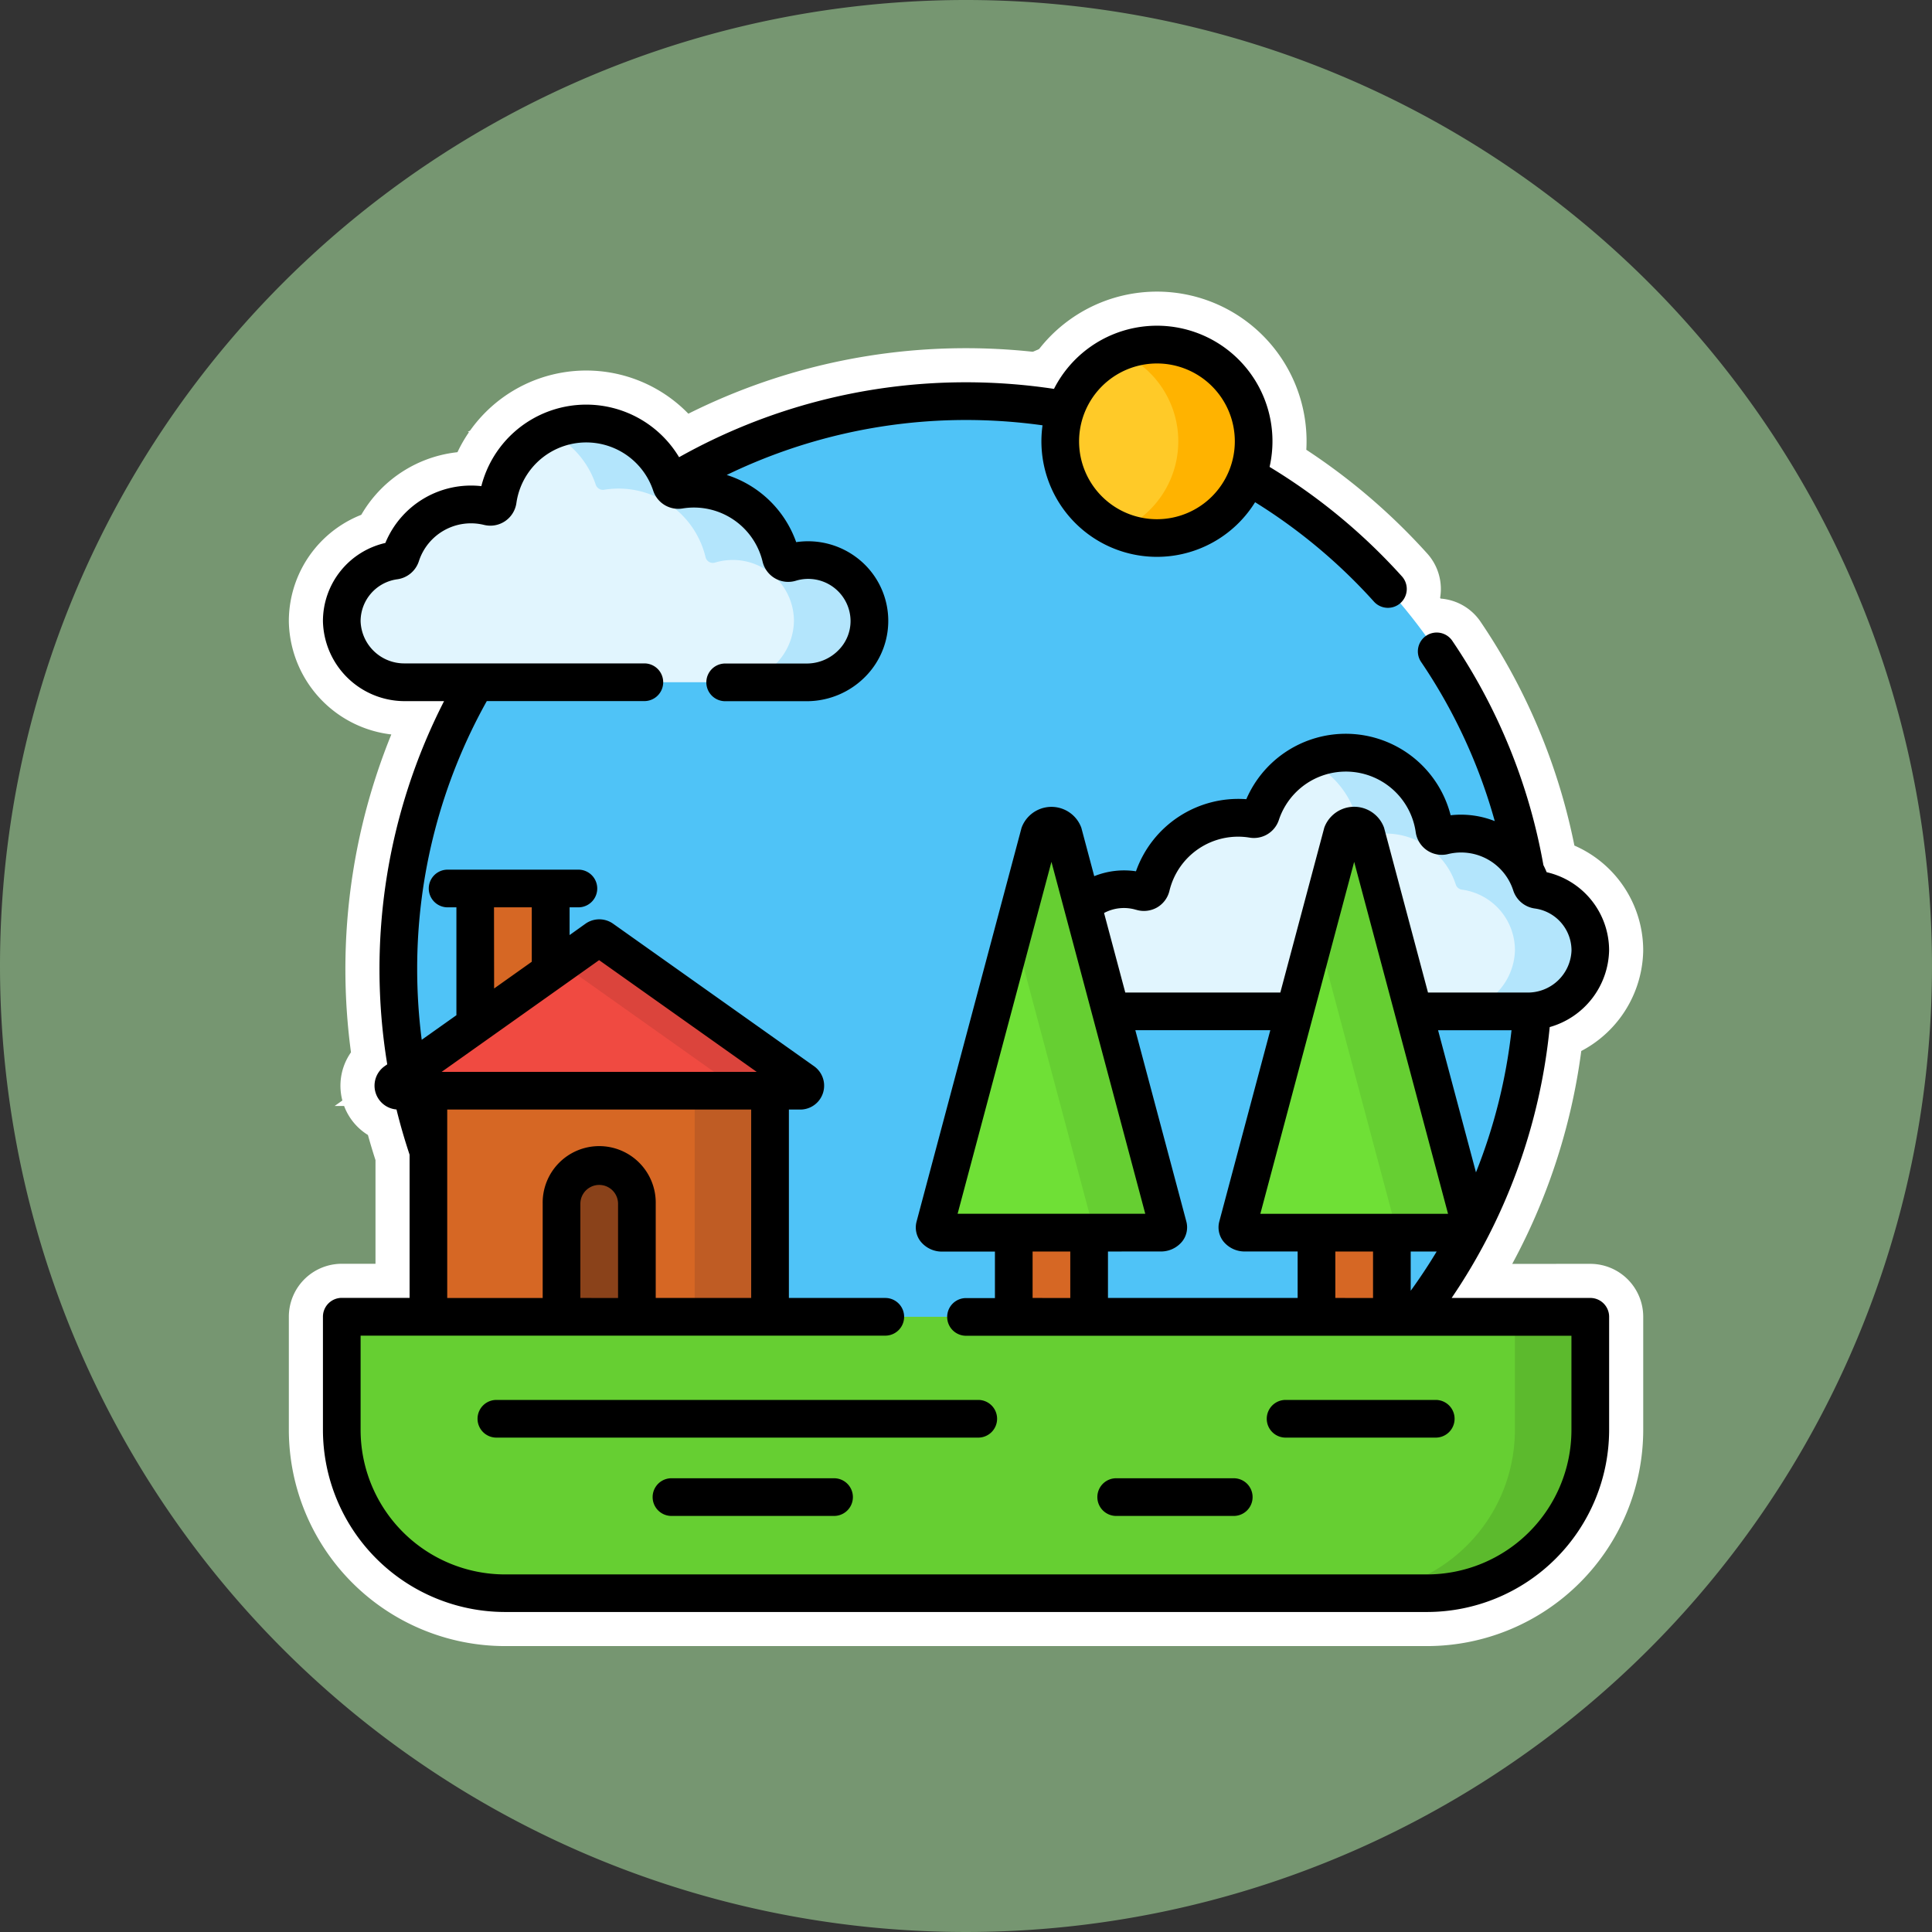 <svg xmlns="http://www.w3.org/2000/svg" width="85" height="85" viewBox="0 0 85 85">
  <rect x="0" y="0" width="85" height="85" fill="#333333" stroke="none"/>
  <g id="Grupo_1111206" data-name="Grupo 1111206" transform="translate(-235.051 -5287)">
    <path id="Trazado_873499" data-name="Trazado 873499" d="M42.5,0A42.5,42.5,0,1,1,0,42.5,42.5,42.5,0,0,1,42.5,0Z" transform="translate(235.051 5287)" fill="#769671"/>
    <g id="Grupo_1111205" data-name="Grupo 1111205">
      <g id="Grupo_1111203" data-name="Grupo 1111203" transform="translate(249.259 5301.333)">
        <path id="Trazado_896502" data-name="Trazado 896502" d="M79.956,54.978A24.978,24.978,0,1,1,54.978,30,24.978,24.978,0,0,1,79.956,54.978Zm0,0" transform="translate(-26.685 -26.684)" fill="#4fc3f7" stroke="#fff" stroke-width="3"/>
        <path id="Trazado_896503" data-name="Trazado 896503" d="M26.821,44.778a3.934,3.934,0,0,0-4.46-2.968.334.334,0,0,1-.372-.225,3.934,3.934,0,0,0-7.628.691.329.329,0,0,1-.406.271A3.24,3.24,0,0,0,10.1,44.7a.33.33,0,0,1-.271.225A2.69,2.69,0,0,0,7.5,47.592a2.755,2.755,0,0,0,2.756,2.686H27.963a2.738,2.738,0,0,0,2.745-2.726,2.692,2.692,0,0,0-3.468-2.539.33.33,0,0,1-.42-.235Zm0,0" transform="translate(-6.671 -34.596)" fill="#e1f5fe" stroke="#fff" stroke-width="3"/>
        <path id="Trazado_896504" data-name="Trazado 896504" d="M100.474,45.013a.33.33,0,0,1-.42-.235,3.934,3.934,0,0,0-4.46-2.968.334.334,0,0,1-.372-.225,3.934,3.934,0,0,0-5.39-2.324,3.948,3.948,0,0,1,2.074,2.324.333.333,0,0,0,.372.225,3.935,3.935,0,0,1,4.46,2.968.33.33,0,0,0,.42.235,2.692,2.692,0,0,1,3.468,2.539,2.738,2.738,0,0,1-2.745,2.726H101.2a2.738,2.738,0,0,0,2.745-2.726A2.692,2.692,0,0,0,100.474,45.013Zm0,0" transform="translate(-79.904 -34.596)" fill="#b3e5fc" stroke="#fff" stroke-width="3"/>
        <path id="Trazado_896505" data-name="Trazado 896505" d="M298.39,175.805a3.934,3.934,0,0,1,4.46-2.968.334.334,0,0,0,.372-.225,3.934,3.934,0,0,1,7.628.691.329.329,0,0,0,.406.271,3.24,3.24,0,0,1,3.853,2.151.33.33,0,0,0,.271.224,2.69,2.69,0,0,1,2.332,2.67,2.756,2.756,0,0,1-2.757,2.686H297.248a2.739,2.739,0,0,1-2.746-2.726,2.692,2.692,0,0,1,3.468-2.539.329.329,0,0,0,.42-.235Zm0,0" transform="translate(-261.954 -151.141)" fill="#e1f5fe" stroke="#fff" stroke-width="3"/>
        <path id="Trazado_896506" data-name="Trazado 896506" d="M402.255,175.95a.329.329,0,0,1-.271-.224,3.241,3.241,0,0,0-3.853-2.151.329.329,0,0,1-.406-.271,3.935,3.935,0,0,0-5.553-3.016,3.939,3.939,0,0,1,2.238,3.015.329.329,0,0,0,.406.272,3.241,3.241,0,0,1,3.853,2.15.329.329,0,0,0,.271.225,2.689,2.689,0,0,1,2.331,2.669,2.757,2.757,0,0,1-2.757,2.686h3.316a2.757,2.757,0,0,0,2.757-2.686A2.69,2.69,0,0,0,402.255,175.95Zm0,0" transform="translate(-348.828 -151.142)" fill="#b3e5fc" stroke="#fff" stroke-width="3"/>
        <path id="Trazado_896507" data-name="Trazado 896507" d="M302.01,11.755A4.255,4.255,0,1,1,297.755,7.5,4.255,4.255,0,0,1,302.01,11.755Zm0,0" transform="translate(-261.062 -6.671)" fill="#ffca28" stroke="#fff" stroke-width="3"/>
        <path id="Trazado_896508" data-name="Trazado 896508" d="M318.658,7.5A4.24,4.24,0,0,0,317,7.835a4.257,4.257,0,0,1,0,7.84A4.256,4.256,0,1,0,318.658,7.5Zm0,0" transform="translate(-281.965 -6.671)" fill="#ffb300" stroke="#fff" stroke-width="3"/>
        <path id="Trazado_896509" data-name="Trazado 896509" d="M60.637,224h3.316v7.737H60.637Zm0,0" transform="translate(-53.935 -199.243)" fill="#d66724" stroke="#fff" stroke-width="3"/>
        <path id="Trazado_896510" data-name="Trazado 896510" d="M41.98,304.5H57.011v9.947H41.98Zm0,0" transform="translate(-37.341 -270.846)" fill="#d66724" stroke="#fff" stroke-width="3"/>
        <path id="Trazado_896511" data-name="Trazado 896511" d="M147.98,304.5H151.3v9.947H147.98Zm0,0" transform="translate(-131.625 -270.846)" fill="#bf5c24" stroke="#fff" stroke-width="3"/>
        <path id="Trazado_896512" data-name="Trazado 896512" d="M98.3,341.131H94.98v-4.974a1.658,1.658,0,0,1,3.316,0Zm0,0" transform="translate(-84.483 -297.53)" fill="#8a421a" stroke="#fff" stroke-width="3"/>
        <path id="Trazado_896513" data-name="Trazado 896513" d="M45.885,250.487H28.2a.221.221,0,0,1-.127-.4l8.842-6.269a.219.219,0,0,1,.255,0l8.842,6.269a.221.221,0,0,1-.127.4Zm0,0" transform="translate(-24.888 -216.833)" fill="#f04a41" stroke="#fff" stroke-width="3"/>
        <path id="Trazado_896514" data-name="Trazado 896514" d="M105.612,250.085l-8.842-6.269a.219.219,0,0,0-.254,0l-1.53,1.085,7.311,5.184a.221.221,0,0,1-.127.4h3.316a.221.221,0,0,0,.127-.4Zm0,0" transform="translate(-84.487 -216.832)" fill="#db443c" stroke="#fff" stroke-width="3"/>
        <path id="Trazado_896515" data-name="Trazado 896515" d="M55.248,406.657H14.682A7.182,7.182,0,0,1,7.5,399.476V394.5H62.43v4.976A7.182,7.182,0,0,1,55.248,406.657Zm0,0" transform="translate(-6.672 -350.899)" fill="#66cf32" stroke="#fff" stroke-width="3"/>
        <path id="Trazado_896516" data-name="Trazado 896516" d="M416.7,394.5v4.976a7.182,7.182,0,0,1-7.182,7.182h3.316a7.182,7.182,0,0,0,7.182-7.182V394.5Zm0,0" transform="translate(-364.259 -350.899)" fill="#5cba2d" stroke="#fff" stroke-width="3"/>
        <path id="Trazado_896517" data-name="Trazado 896517" d="M275,361h3.316v3.7H275Zm0,0" transform="translate(-244.607 -321.101)" fill="#d66724" stroke="#fff" stroke-width="3"/>
        <path id="Trazado_896518" data-name="Trazado 896518" d="M253.444,216.906h-9.614c-.208,0-.365-.133-.327-.277l4.62-17.328c.107-.4.921-.4,1.027,0l4.62,17.328C253.809,216.773,253.652,216.906,253.444,216.906Zm0,0" transform="translate(-216.587 -177.007)" fill="#6fe036" stroke="#fff" stroke-width="3"/>
        <path id="Trazado_896519" data-name="Trazado 896519" d="M281.791,216.629l-4.62-17.328c-.107-.4-.921-.4-1.027,0L275,203.592l3.476,13.036c.038.144-.119.277-.327.277h3.316C281.672,216.905,281.829,216.773,281.791,216.629Zm0,0" transform="translate(-244.607 -177.007)" fill="#66cf32" stroke="#fff" stroke-width="3"/>
        <path id="Trazado_896520" data-name="Trazado 896520" d="M395.512,361h3.316v3.7h-3.316Zm0,0" transform="translate(-351.8 -321.101)" fill="#d66724" stroke="#fff" stroke-width="3"/>
        <path id="Trazado_896521" data-name="Trazado 896521" d="M373.956,216.906h-9.614c-.208,0-.365-.133-.327-.277l4.62-17.328c.106-.4.92-.4,1.027,0l4.62,17.328C374.321,216.773,374.164,216.906,373.956,216.906Zm0,0" transform="translate(-323.779 -177.007)" fill="#6fe036" stroke="#fff" stroke-width="3"/>
        <path id="Trazado_896522" data-name="Trazado 896522" d="M402.3,216.629l-4.62-17.328c-.107-.4-.921-.4-1.027,0l-1.144,4.292,3.475,13.036c.038.144-.118.277-.326.277h3.316C402.184,216.905,402.341,216.773,402.3,216.629Zm0,0" transform="translate(-351.799 -177.007)" fill="#66cf32" stroke="#fff" stroke-width="3"/>
        <path id="Trazado_896523" data-name="Trazado 896523" d="M55.758,42.772h-6.1a25.632,25.632,0,0,0,4.315-11.918,3.588,3.588,0,0,0,2.613-3.375,3.53,3.53,0,0,0-2.748-3.439q-.065-.161-.143-.313A25.511,25.511,0,0,0,49.7,13.879a.829.829,0,1,0-1.374.927,23.87,23.87,0,0,1,3.229,6.986,4.047,4.047,0,0,0-1.941-.257,4.763,4.763,0,0,0-8.989-.707A4.776,4.776,0,0,0,35.77,24a3.521,3.521,0,0,0-1.836.215l-.568-2.131a1.4,1.4,0,0,0-2.629,0l-4.62,17.329a1,1,0,0,0,.178.873,1.2,1.2,0,0,0,.95.446h2.32v2.045H28.293a.829.829,0,0,0,0,1.658H54.929v4.147a6.36,6.36,0,0,1-6.353,6.353H8.01a6.36,6.36,0,0,1-6.353-6.353V44.43H24.741a.829.829,0,0,0,0-1.658H20.5V34.483H21a1.05,1.05,0,0,0,.607-1.907l-8.842-6.27a1.051,1.051,0,0,0-1.213,0l-.7.5V25.586h.387a.829.829,0,0,0,0-1.658H5.485a.829.829,0,0,0,0,1.658h.387v4.746L4.346,31.414a24.448,24.448,0,0,1-.2-3.12A24.133,24.133,0,0,1,7.209,16.512h6.932a.829.829,0,1,0,0-1.658H3.585A1.921,1.921,0,0,1,1.657,13a1.864,1.864,0,0,1,1.612-1.847,1.164,1.164,0,0,0,.951-.793,2.409,2.409,0,0,1,2.864-1.6A1.158,1.158,0,0,0,8.511,7.8a3.105,3.105,0,0,1,6.02-.544,1.16,1.16,0,0,0,1.293.781,3.107,3.107,0,0,1,3.519,2.341,1.158,1.158,0,0,0,1.47.837,1.863,1.863,0,0,1,2.4,1.757,1.816,1.816,0,0,1-.537,1.306,1.952,1.952,0,0,1-1.379.581h-3.6a.829.829,0,0,0,0,1.658h3.6a3.62,3.62,0,0,0,2.559-1.074,3.486,3.486,0,0,0-.425-5.283,3.547,3.547,0,0,0-2.61-.641,4.774,4.774,0,0,0-3.056-2.956A24.128,24.128,0,0,1,28.293,4.145a24.419,24.419,0,0,1,3.366.234,5.082,5.082,0,0,0,9.352,3.383,24.211,24.211,0,0,1,5.215,4.358.829.829,0,1,0,1.23-1.111,25.857,25.857,0,0,0-5.808-4.8,5.082,5.082,0,0,0-9.485-3.433,26.076,26.076,0,0,0-3.872-.29A25.768,25.768,0,0,0,15.669,5.782a4.763,4.763,0,0,0-8.7,1.273,4.077,4.077,0,0,0-4.223,2.5A3.528,3.528,0,0,0,0,13a3.6,3.6,0,0,0,3.585,3.514H5.329a25.886,25.886,0,0,0-2.5,15.979l-.121.086a1.05,1.05,0,0,0,.528,1.9c.165.671.359,1.337.576,1.989v6.3H.828A.829.829,0,0,0,0,43.6v4.976A8.02,8.02,0,0,0,8.01,56.588H48.576a8.02,8.02,0,0,0,8.011-8.011V43.6a.829.829,0,0,0-.829-.829Zm-18.9-2.045a1.2,1.2,0,0,0,.95-.447,1,1,0,0,0,.178-.872l-2.244-8.416h5.938l-2.244,8.416a1,1,0,0,0,.177.872,1.2,1.2,0,0,0,.95.447h2.32v2.045H34.538V40.728Zm4.384-1.658L45.37,23.585,49.5,39.07Zm9.487-1.821-1.668-6.255h3.232A24.016,24.016,0,0,1,50.728,37.248ZM49,40.728q-.532.885-1.143,1.727V40.728ZM35.776,25.693a1.17,1.17,0,0,0,.92-.1,1.158,1.158,0,0,0,.547-.734,3.107,3.107,0,0,1,3.515-2.342,1.156,1.156,0,0,0,1.3-.779,3.105,3.105,0,0,1,6.02.542,1.157,1.157,0,0,0,1.426.962,2.409,2.409,0,0,1,2.864,1.6,1.161,1.161,0,0,0,.951.795,1.865,1.865,0,0,1,1.613,1.847A1.921,1.921,0,0,1,53,29.335H48.618L46.684,22.08a1.4,1.4,0,0,0-2.629,0l-1.934,7.255H35.3l-.934-3.5a1.855,1.855,0,0,1,1.41-.14Zm-3.725-2.108,1.788,6.707a0,0,0,0,0,0,0l2.34,8.776H27.923Zm-.829,19.187V40.728H32.88v2.045Zm13.319,0V40.728H46.2v2.045ZM36.693,1.658a3.426,3.426,0,1,1-3.426,3.426A3.43,3.43,0,0,1,36.693,1.658ZM11.326,42.772V38.628a.829.829,0,1,1,1.658,0v4.145Zm-3.8-17.186H9.188V27.98L7.531,29.156Zm4.624,2.323,6.934,4.916H5.222ZM5.468,34.483H18.841v8.289h-4.2V38.628a2.487,2.487,0,1,0-4.973,0v4.145h-4.2Zm0,0" stroke="#fff" stroke-width="3"/>
        <path id="Trazado_896524" data-name="Trazado 896524" d="M84.384,428.419a.829.829,0,0,0-.829-.829h-21.2a.829.829,0,0,0,0,1.658h21.2A.829.829,0,0,0,84.384,428.419Zm0,0" transform="translate(-54.724 -380.332)" stroke="#fff" stroke-width="3"/>
        <path id="Trazado_896525" data-name="Trazado 896525" d="M383.139,429.248a.829.829,0,1,0,0-1.658h-6.606a.829.829,0,0,0,0,1.658Zm0,0" transform="translate(-334.18 -380.332)" stroke="#fff" stroke-width="3"/>
        <path id="Trazado_896526" data-name="Trazado 896526" d="M132.075,458.762a.829.829,0,0,0,0,1.658h7.153a.829.829,0,1,0,0-1.658Zm0,0" transform="translate(-116.741 -408.058)" stroke="#fff" stroke-width="3"/>
        <path id="Trazado_896527" data-name="Trazado 896527" d="M314.278,460.42a.829.829,0,0,0,0-1.658h-5.172a.829.829,0,0,0,0,1.658Zm0,0" transform="translate(-274.206 -408.058)" stroke="#fff" stroke-width="3"/>
      </g>
      <g id="Grupo_1111204" data-name="Grupo 1111204" transform="translate(249.259 5301.333)">
        <path id="Trazado_896502-2" data-name="Trazado 896502" d="M79.956,54.978A24.978,24.978,0,1,1,54.978,30,24.978,24.978,0,0,1,79.956,54.978Zm0,0" transform="translate(-26.685 -26.684)" fill="#4fc3f7"/>
        <path id="Trazado_896503-2" data-name="Trazado 896503" d="M26.821,44.778a3.934,3.934,0,0,0-4.46-2.968.334.334,0,0,1-.372-.225,3.934,3.934,0,0,0-7.628.691.329.329,0,0,1-.406.271A3.24,3.24,0,0,0,10.1,44.7a.33.33,0,0,1-.271.225A2.69,2.69,0,0,0,7.5,47.592a2.755,2.755,0,0,0,2.756,2.686H27.963a2.738,2.738,0,0,0,2.745-2.726,2.692,2.692,0,0,0-3.468-2.539.33.33,0,0,1-.42-.235Zm0,0" transform="translate(-6.671 -34.596)" fill="#e1f5fe"/>
        <path id="Trazado_896504-2" data-name="Trazado 896504" d="M100.474,45.013a.33.33,0,0,1-.42-.235,3.934,3.934,0,0,0-4.46-2.968.334.334,0,0,1-.372-.225,3.934,3.934,0,0,0-5.39-2.324,3.948,3.948,0,0,1,2.074,2.324.333.333,0,0,0,.372.225,3.935,3.935,0,0,1,4.46,2.968.33.33,0,0,0,.42.235,2.692,2.692,0,0,1,3.468,2.539,2.738,2.738,0,0,1-2.745,2.726H101.2a2.738,2.738,0,0,0,2.745-2.726A2.692,2.692,0,0,0,100.474,45.013Zm0,0" transform="translate(-79.904 -34.596)" fill="#b3e5fc"/>
        <path id="Trazado_896505-2" data-name="Trazado 896505" d="M298.39,175.805a3.934,3.934,0,0,1,4.46-2.968.334.334,0,0,0,.372-.225,3.934,3.934,0,0,1,7.628.691.329.329,0,0,0,.406.271,3.24,3.24,0,0,1,3.853,2.151.33.33,0,0,0,.271.224,2.69,2.69,0,0,1,2.332,2.67,2.756,2.756,0,0,1-2.757,2.686H297.248a2.739,2.739,0,0,1-2.746-2.726,2.692,2.692,0,0,1,3.468-2.539.329.329,0,0,0,.42-.235Zm0,0" transform="translate(-261.954 -151.141)" fill="#e1f5fe"/>
        <path id="Trazado_896506-2" data-name="Trazado 896506" d="M402.255,175.95a.329.329,0,0,1-.271-.224,3.241,3.241,0,0,0-3.853-2.151.329.329,0,0,1-.406-.271,3.935,3.935,0,0,0-5.553-3.016,3.939,3.939,0,0,1,2.238,3.015.329.329,0,0,0,.406.272,3.241,3.241,0,0,1,3.853,2.15.329.329,0,0,0,.271.225,2.689,2.689,0,0,1,2.331,2.669,2.757,2.757,0,0,1-2.757,2.686h3.316a2.757,2.757,0,0,0,2.757-2.686A2.69,2.69,0,0,0,402.255,175.95Zm0,0" transform="translate(-348.828 -151.142)" fill="#b3e5fc"/>
        <path id="Trazado_896507-2" data-name="Trazado 896507" d="M302.01,11.755A4.255,4.255,0,1,1,297.755,7.5,4.255,4.255,0,0,1,302.01,11.755Zm0,0" transform="translate(-261.062 -6.671)" fill="#ffca28"/>
        <path id="Trazado_896508-2" data-name="Trazado 896508" d="M318.658,7.5A4.24,4.24,0,0,0,317,7.835a4.257,4.257,0,0,1,0,7.84A4.256,4.256,0,1,0,318.658,7.5Zm0,0" transform="translate(-281.965 -6.671)" fill="#ffb300"/>
        <path id="Trazado_896509-2" data-name="Trazado 896509" d="M60.637,224h3.316v7.737H60.637Zm0,0" transform="translate(-53.935 -199.243)" fill="#d66724"/>
        <path id="Trazado_896510-2" data-name="Trazado 896510" d="M41.98,304.5H57.011v9.947H41.98Zm0,0" transform="translate(-37.341 -270.846)" fill="#d66724"/>
        <path id="Trazado_896511-2" data-name="Trazado 896511" d="M147.98,304.5H151.3v9.947H147.98Zm0,0" transform="translate(-131.625 -270.846)" fill="#bf5c24"/>
        <path id="Trazado_896512-2" data-name="Trazado 896512" d="M98.3,341.131H94.98v-4.974a1.658,1.658,0,0,1,3.316,0Zm0,0" transform="translate(-84.483 -297.53)" fill="#8a421a"/>
        <path id="Trazado_896513-2" data-name="Trazado 896513" d="M45.885,250.487H28.2a.221.221,0,0,1-.127-.4l8.842-6.269a.219.219,0,0,1,.255,0l8.842,6.269a.221.221,0,0,1-.127.4Zm0,0" transform="translate(-24.888 -216.833)" fill="#f04a41"/>
        <path id="Trazado_896514-2" data-name="Trazado 896514" d="M105.612,250.085l-8.842-6.269a.219.219,0,0,0-.254,0l-1.53,1.085,7.311,5.184a.221.221,0,0,1-.127.4h3.316a.221.221,0,0,0,.127-.4Zm0,0" transform="translate(-84.487 -216.832)" fill="#db443c"/>
        <path id="Trazado_896515-2" data-name="Trazado 896515" d="M55.248,406.657H14.682A7.182,7.182,0,0,1,7.5,399.476V394.5H62.43v4.976A7.182,7.182,0,0,1,55.248,406.657Zm0,0" transform="translate(-6.672 -350.899)" fill="#66cf32"/>
        <path id="Trazado_896516-2" data-name="Trazado 896516" d="M416.7,394.5v4.976a7.182,7.182,0,0,1-7.182,7.182h3.316a7.182,7.182,0,0,0,7.182-7.182V394.5Zm0,0" transform="translate(-364.259 -350.899)" fill="#5cba2d"/>
        <path id="Trazado_896517-2" data-name="Trazado 896517" d="M275,361h3.316v3.7H275Zm0,0" transform="translate(-244.607 -321.101)" fill="#d66724"/>
        <path id="Trazado_896518-2" data-name="Trazado 896518" d="M253.444,216.906h-9.614c-.208,0-.365-.133-.327-.277l4.62-17.328c.107-.4.921-.4,1.027,0l4.62,17.328C253.809,216.773,253.652,216.906,253.444,216.906Zm0,0" transform="translate(-216.587 -177.007)" fill="#6fe036"/>
        <path id="Trazado_896519-2" data-name="Trazado 896519" d="M281.791,216.629l-4.62-17.328c-.107-.4-.921-.4-1.027,0L275,203.592l3.476,13.036c.038.144-.119.277-.327.277h3.316C281.672,216.905,281.829,216.773,281.791,216.629Zm0,0" transform="translate(-244.607 -177.007)" fill="#66cf32"/>
        <path id="Trazado_896520-2" data-name="Trazado 896520" d="M395.512,361h3.316v3.7h-3.316Zm0,0" transform="translate(-351.8 -321.101)" fill="#d66724"/>
        <path id="Trazado_896521-2" data-name="Trazado 896521" d="M373.956,216.906h-9.614c-.208,0-.365-.133-.327-.277l4.62-17.328c.106-.4.92-.4,1.027,0l4.62,17.328C374.321,216.773,374.164,216.906,373.956,216.906Zm0,0" transform="translate(-323.779 -177.007)" fill="#6fe036"/>
        <path id="Trazado_896522-2" data-name="Trazado 896522" d="M402.3,216.629l-4.62-17.328c-.107-.4-.921-.4-1.027,0l-1.144,4.292,3.475,13.036c.038.144-.118.277-.326.277h3.316C402.184,216.905,402.341,216.773,402.3,216.629Zm0,0" transform="translate(-351.799 -177.007)" fill="#66cf32"/>
        <path id="Trazado_896523-2" data-name="Trazado 896523" d="M55.758,42.772h-6.1a25.632,25.632,0,0,0,4.315-11.918,3.588,3.588,0,0,0,2.613-3.375,3.53,3.53,0,0,0-2.748-3.439q-.065-.161-.143-.313A25.511,25.511,0,0,0,49.7,13.879a.829.829,0,1,0-1.374.927,23.87,23.87,0,0,1,3.229,6.986,4.047,4.047,0,0,0-1.941-.257,4.763,4.763,0,0,0-8.989-.707A4.776,4.776,0,0,0,35.77,24a3.521,3.521,0,0,0-1.836.215l-.568-2.131a1.4,1.4,0,0,0-2.629,0l-4.62,17.329a1,1,0,0,0,.178.873,1.2,1.2,0,0,0,.95.446h2.32v2.045H28.293a.829.829,0,0,0,0,1.658H54.929v4.147a6.36,6.36,0,0,1-6.353,6.353H8.01a6.36,6.36,0,0,1-6.353-6.353V44.43H24.741a.829.829,0,0,0,0-1.658H20.5V34.483H21a1.05,1.05,0,0,0,.607-1.907l-8.842-6.27a1.051,1.051,0,0,0-1.213,0l-.7.5V25.586h.387a.829.829,0,0,0,0-1.658H5.485a.829.829,0,0,0,0,1.658h.387v4.746L4.346,31.414a24.448,24.448,0,0,1-.2-3.12A24.133,24.133,0,0,1,7.209,16.512h6.932a.829.829,0,1,0,0-1.658H3.585A1.921,1.921,0,0,1,1.657,13a1.864,1.864,0,0,1,1.612-1.847,1.164,1.164,0,0,0,.951-.793,2.409,2.409,0,0,1,2.864-1.6A1.158,1.158,0,0,0,8.511,7.8a3.105,3.105,0,0,1,6.02-.544,1.16,1.16,0,0,0,1.293.781,3.107,3.107,0,0,1,3.519,2.341,1.158,1.158,0,0,0,1.47.837,1.863,1.863,0,0,1,2.4,1.757,1.816,1.816,0,0,1-.537,1.306,1.952,1.952,0,0,1-1.379.581h-3.6a.829.829,0,0,0,0,1.658h3.6a3.62,3.62,0,0,0,2.559-1.074,3.486,3.486,0,0,0-.425-5.283,3.547,3.547,0,0,0-2.61-.641,4.774,4.774,0,0,0-3.056-2.956A24.128,24.128,0,0,1,28.293,4.145a24.419,24.419,0,0,1,3.366.234,5.082,5.082,0,0,0,9.352,3.383,24.211,24.211,0,0,1,5.215,4.358.829.829,0,1,0,1.23-1.111,25.857,25.857,0,0,0-5.808-4.8,5.082,5.082,0,0,0-9.485-3.433,26.076,26.076,0,0,0-3.872-.29A25.768,25.768,0,0,0,15.669,5.782a4.763,4.763,0,0,0-8.7,1.273,4.077,4.077,0,0,0-4.223,2.5A3.528,3.528,0,0,0,0,13a3.6,3.6,0,0,0,3.585,3.514H5.329a25.886,25.886,0,0,0-2.5,15.979l-.121.086a1.05,1.05,0,0,0,.528,1.9c.165.671.359,1.337.576,1.989v6.3H.828A.829.829,0,0,0,0,43.6v4.976A8.02,8.02,0,0,0,8.01,56.588H48.576a8.02,8.02,0,0,0,8.011-8.011V43.6a.829.829,0,0,0-.829-.829Zm-18.9-2.045a1.2,1.2,0,0,0,.95-.447,1,1,0,0,0,.178-.872l-2.244-8.416h5.938l-2.244,8.416a1,1,0,0,0,.177.872,1.2,1.2,0,0,0,.95.447h2.32v2.045H34.538V40.728Zm4.384-1.658L45.37,23.585,49.5,39.07Zm9.487-1.821-1.668-6.255h3.232A24.016,24.016,0,0,1,50.728,37.248ZM49,40.728q-.532.885-1.143,1.727V40.728ZM35.776,25.693a1.17,1.17,0,0,0,.92-.1,1.158,1.158,0,0,0,.547-.734,3.107,3.107,0,0,1,3.515-2.342,1.156,1.156,0,0,0,1.3-.779,3.105,3.105,0,0,1,6.02.542,1.157,1.157,0,0,0,1.426.962,2.409,2.409,0,0,1,2.864,1.6,1.161,1.161,0,0,0,.951.795,1.865,1.865,0,0,1,1.613,1.847A1.921,1.921,0,0,1,53,29.335H48.618L46.684,22.08a1.4,1.4,0,0,0-2.629,0l-1.934,7.255H35.3l-.934-3.5a1.855,1.855,0,0,1,1.41-.14Zm-3.725-2.108,1.788,6.707a0,0,0,0,0,0,0l2.34,8.776H27.923Zm-.829,19.187V40.728H32.88v2.045Zm13.319,0V40.728H46.2v2.045ZM36.693,1.658a3.426,3.426,0,1,1-3.426,3.426A3.43,3.43,0,0,1,36.693,1.658ZM11.326,42.772V38.628a.829.829,0,1,1,1.658,0v4.145Zm-3.8-17.186H9.188V27.98L7.531,29.156Zm4.624,2.323,6.934,4.916H5.222ZM5.468,34.483H18.841v8.289h-4.2V38.628a2.487,2.487,0,1,0-4.973,0v4.145h-4.2Zm0,0"/>
        <path id="Trazado_896524-2" data-name="Trazado 896524" d="M84.384,428.419a.829.829,0,0,0-.829-.829h-21.2a.829.829,0,0,0,0,1.658h21.2A.829.829,0,0,0,84.384,428.419Zm0,0" transform="translate(-54.724 -380.332)"/>
        <path id="Trazado_896525-2" data-name="Trazado 896525" d="M383.139,429.248a.829.829,0,1,0,0-1.658h-6.606a.829.829,0,0,0,0,1.658Zm0,0" transform="translate(-334.18 -380.332)"/>
        <path id="Trazado_896526-2" data-name="Trazado 896526" d="M132.075,458.762a.829.829,0,0,0,0,1.658h7.153a.829.829,0,1,0,0-1.658Zm0,0" transform="translate(-116.741 -408.058)"/>
        <path id="Trazado_896527-2" data-name="Trazado 896527" d="M314.278,460.42a.829.829,0,0,0,0-1.658h-5.172a.829.829,0,0,0,0,1.658Zm0,0" transform="translate(-274.206 -408.058)"/>
      </g>
    </g>
  </g>
</svg>
